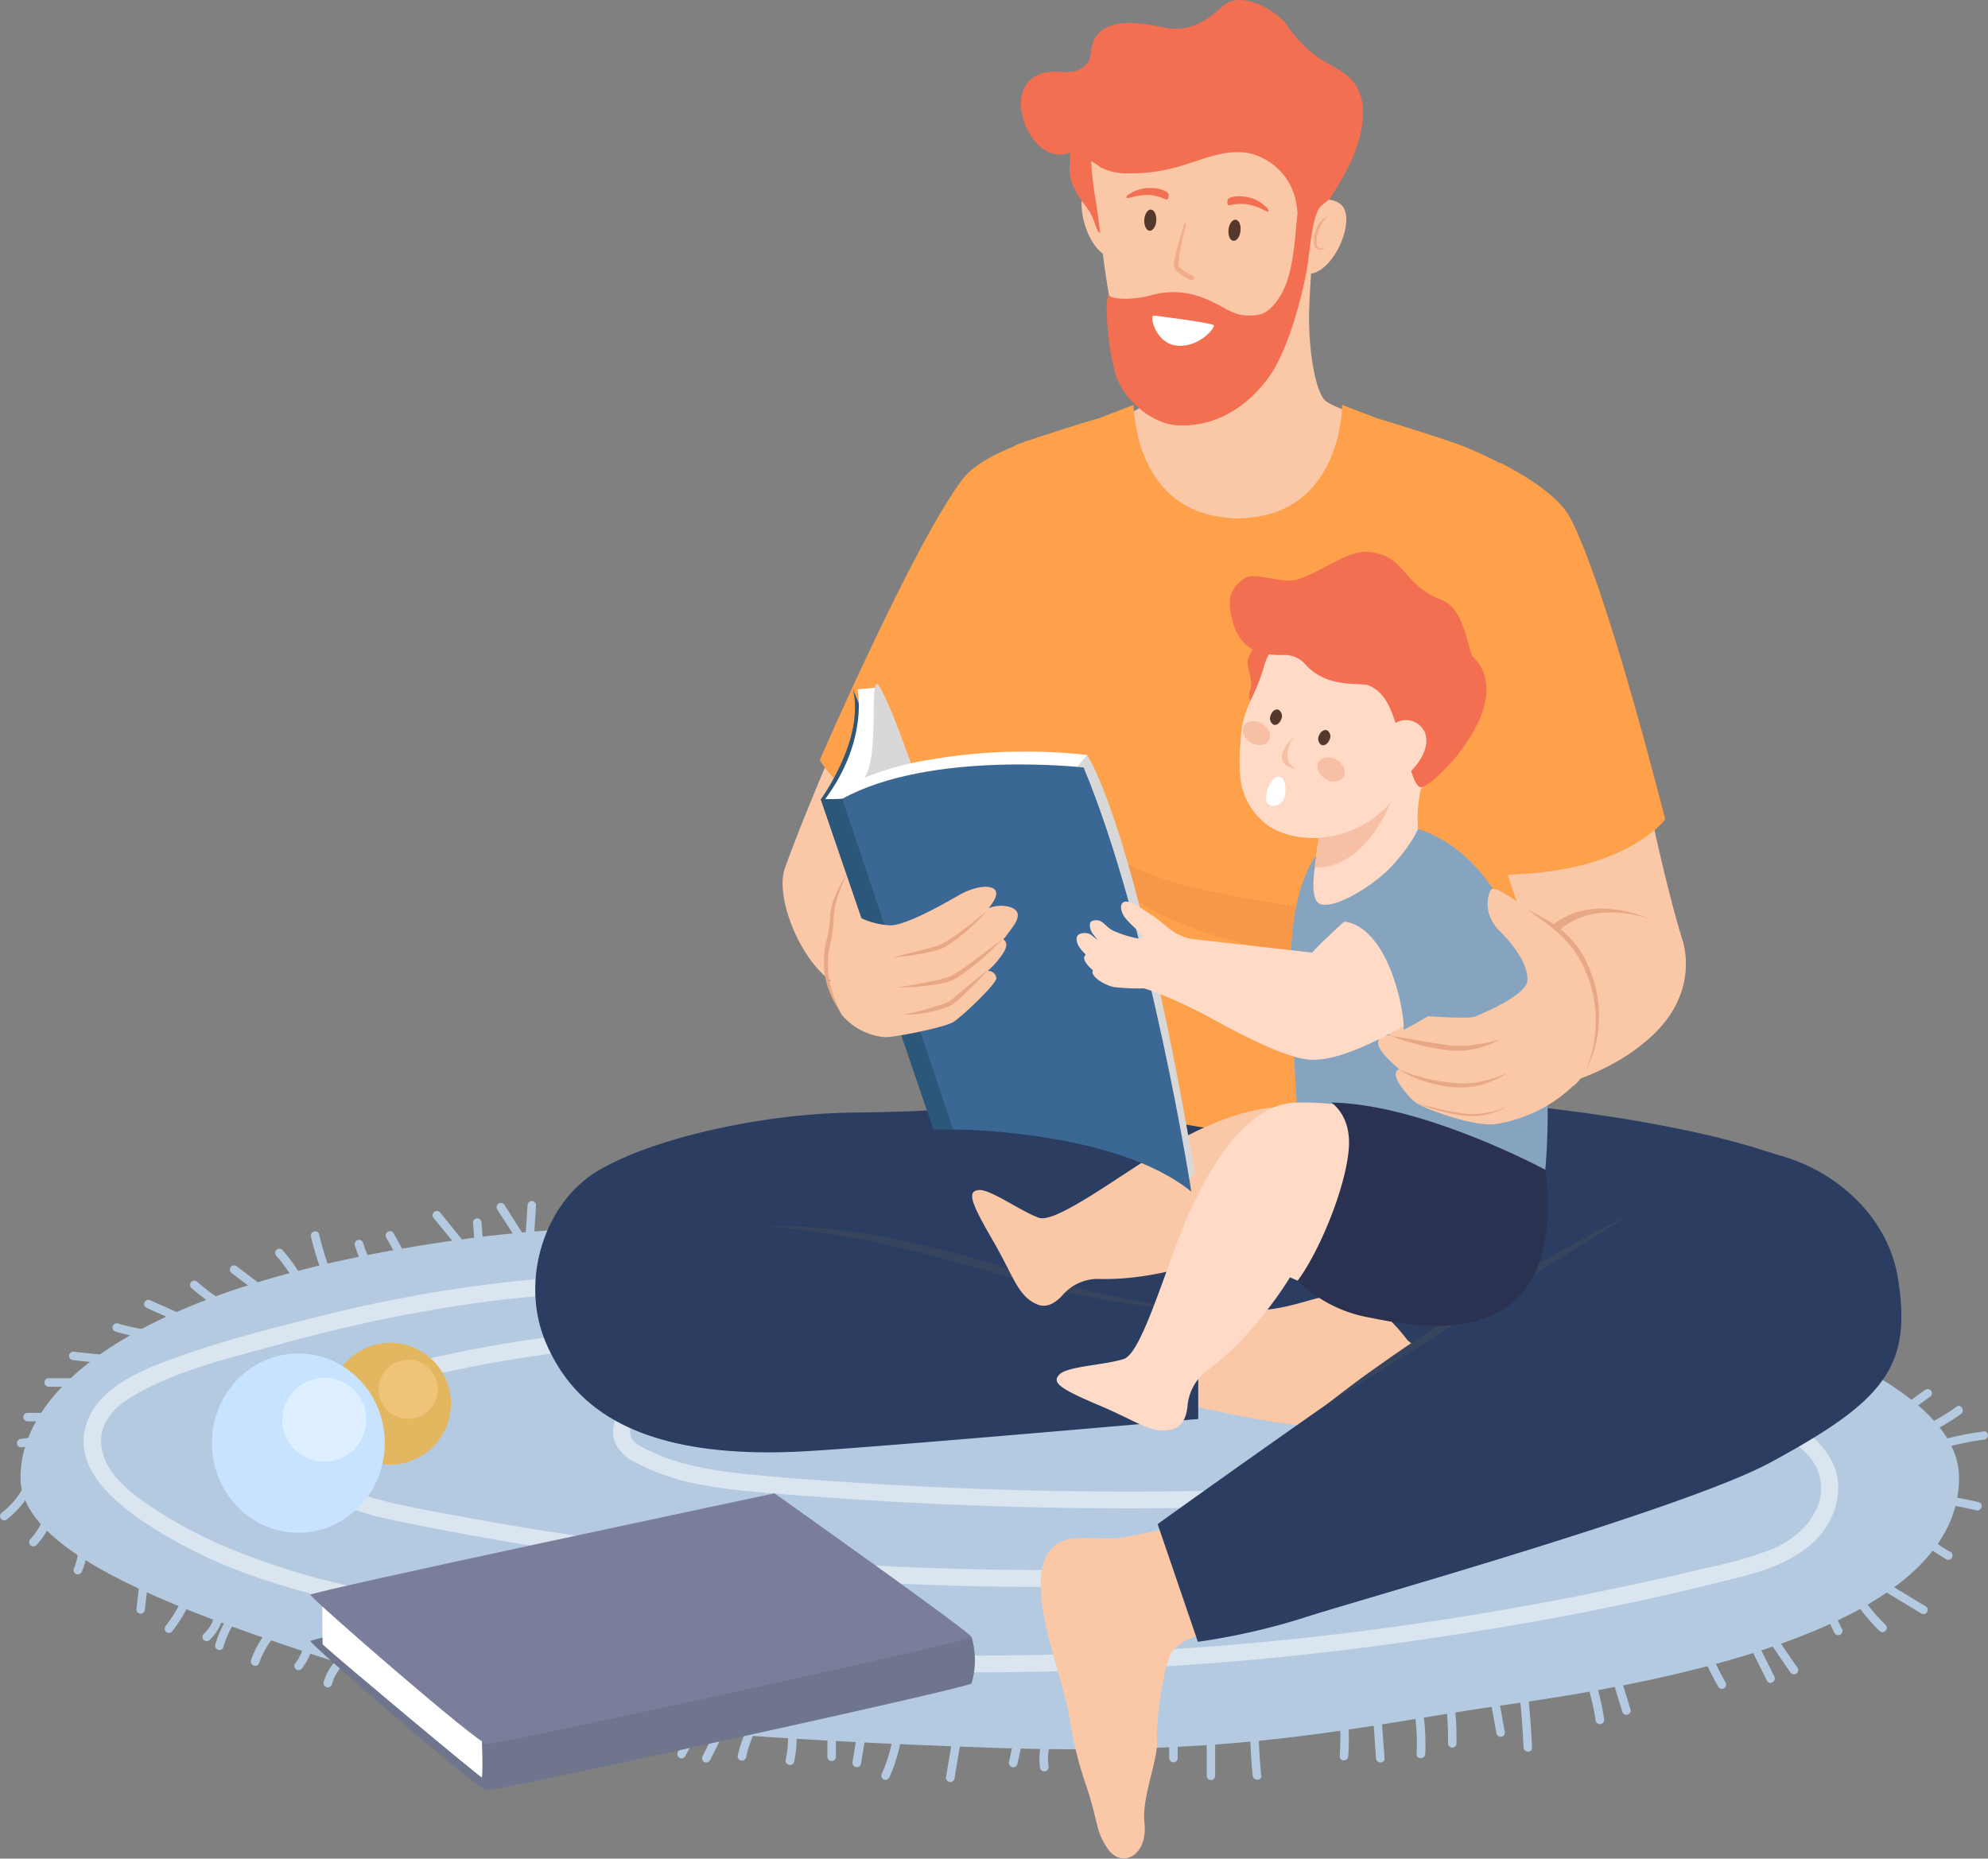<svg id="Layer_1" data-name="Layer 1" xmlns="http://www.w3.org/2000/svg" viewBox="0 0 371.62 347.47"><rect x="0" y="0" width="371.62" height="347.47" fill="#808080" stroke="none"/><defs><style>.cls-1{fill:#b4cae1}.cls-2{opacity:.5}.cls-3{fill:#fff}.cls-4{fill:#2b3d60}.cls-5{fill:#fac8a7}.cls-6{fill:#f26f51}.cls-7{fill:#ffa04a}.cls-8{fill:#37445e}.cls-9{fill:#54382c}.cls-10{fill:#f2ac8a}.cls-12{fill:#86a4bf}.cls-13{fill:#ffdbc7}.cls-14{fill:#f7c0a4}.cls-16{fill:#2b577a}.cls-17{fill:#d8d8d8}.cls-19{fill:#e8a885}</style></defs><path class="cls-1" d="M53.68 377.82c0 11.9 20.53 21.54 48.81 31.1 33.2 11.22 51 16.56 132.38 19.39 49.09 1.7 70.06-4.35 96.9-8.08 64-8.89 84.29-25.14 84.29-42.41 0-25.89-81.12-46.88-181.19-46.88-34.8 0-68.44-1.55-96.16 2-62.71 8.14-85.03 27.99-85.03 44.88z" transform="translate(-49.85 -101.58)"/><g class="cls-2"><path class="cls-3" d="M374.19 363.32a35.71 35.71 0 007.32 5.6c2.48 1.57 5.18 3.15 7 5.54a9 9 0 01.69 9.62c-1.77 3.55-5 5.86-8.61 7.32a82.31 82.31 0 01-12.06 3.37q-6.6 1.59-13.22 3-13.41 2.91-26.94 5.19a573.31 573.31 0 01-108.11 8c-35.67-.78-71.7-4.7-106.4-13.18a133.88 133.88 0 01-23.19-7.61A83.2 83.2 0 0180 384.49c-3.25-2.09-6.75-4.39-9.1-7.52-2-2.73-3-6.49-1.25-9.61s5.07-4.92 8.08-6.41c7.57-3.77 16.11-5.79 24.24-8a286.41 286.41 0 0141.22-8.34 279.36 279.36 0 0131.15-1.69h7.34a1.59 1.59 0 000-3.18c-10.68 0-21.35.09-32 1a266.38 266.38 0 00-40.42 7c-8.6 2.13-17.27 4.37-25.63 7.32-6.36 2.23-15.14 5.49-17.56 12.51-2.71 7.87 4.29 14.09 10 18.09a91.46 91.46 0 0022.54 11.05 204.41 204.41 0 0024.71 6.46q13.86 2.91 27.87 5a536.42 536.42 0 0056.71 5.54 573.19 573.19 0 00112.73-6.36A538.65 538.65 0 00376 396.2c7.35-1.94 15.37-5.64 17.18-13.83 1.59-7.2-3.43-12-9-15.51-2.72-1.75-5.53-3.39-7.75-5.78-1.39-1.5-3.63.75-2.24 2.24z" transform="translate(-49.85 -101.58)"/></g><g class="cls-2"><path class="cls-3" d="M349.76 365.77c3.61 0 5.6 3.93 5.74 7.11.19 4.41-3.05 7.87-6.59 10-4.4 2.68-9.57 4-14.56 5.14-5.73 1.25-11.57 2-17.38 2.69a597.23 597.23 0 01-71.73 4.38 597.43 597.43 0 01-71.5-4.26q-17.94-2.13-35.74-5.39c-5.64-1-11.35-2-16.92-3.4-4.66-1.18-9.51-3.26-11.51-8a7.71 7.71 0 01-.12-6.31 9.56 9.56 0 014.54-4.18 32.79 32.79 0 016.1-2.17q4.39-1.23 8.84-2.29a230.72 230.72 0 0135.34-5.62q4.42-.35 8.86-.54c2-.08 2-3.26 0-3.17a237 237 0 00-38 4.7c-6 1.23-12 2.64-17.79 4.42-4.37 1.33-9.06 3.45-10.92 7.94s.06 9.85 3.47 13.14c4 3.87 9.72 5.05 15 6.13q18.75 3.84 37.71 6.47a600.92 600.92 0 0075.92 5.66 593.46 593.46 0 0076.32-4.08c6.12-.73 12.27-1.45 18.33-2.64 5.48-1.08 11.11-2.51 16.08-5.15 4.09-2.18 8.16-5.77 9.18-10.51a12.06 12.06 0 00-3.43-11.22 7.86 7.86 0 00-5.28-2 1.59 1.59 0 000 3.17z" transform="translate(-49.85 -101.58)"/></g><g class="cls-2"><path class="cls-3" d="M306.88 357.69c3 1.1 6.13 2.23 8.64 4.27a10.22 10.22 0 014.08 7.54c0 6.68-8.72 8.74-13.84 9.44-3.78.52-7.62.61-11.42.77q-6 .26-12 .42-12 .33-23.94.29-23.94-.07-47.86-1.61c-7.73-.5-15.5-1-23.21-1.88A61.65 61.65 0 01177.1 375a34.37 34.37 0 01-4.95-1.79c-1.35-.63-3.1-1.31-4.06-2.51a2.78 2.78 0 01.1-3.24 6.26 6.26 0 013.39-2.34 91.83 91.83 0 0110.85-2.79 164.78 164.78 0 0123-3.31c1.87-.13 3.76-.23 5.64-.31s2-3.25 0-3.17a170 170 0 00-24.65 2.76q-6 1.13-11.92 2.68c-3.41.9-7.49 1.84-9.25 5.27a6.14 6.14 0 00-.48 4.9 7.68 7.68 0 003.86 3.82 39.9 39.9 0 0010.53 3.82 90.28 90.28 0 0011.34 1.63c4.14.39 8.29.72 12.44 1q25.26 1.88 50.6 2.11 12.73.12 25.48-.17 6.28-.15 12.58-.4c4-.15 8.1-.26 12.13-.64 6.64-.64 15.63-2.34 18.43-9.37 1.27-3.18.49-6.87-1.27-9.72a18.11 18.11 0 00-8.24-6.67c-1.6-.73-3.25-1.35-4.91-2a1.6 1.6 0 00-2 1.11 1.62 1.62 0 001.11 1.95z" transform="translate(-49.85 -101.58)"/></g><path class="cls-1" d="M90.07 402.86c0-.08 0 0 0 0v.19l-.06.3c0 .21-.11.42-.17.63a6.32 6.32 0 01-.22.61v.06l-.06.14-.15.31a8.32 8.32 0 01-.69 1.09c-.08.1.07-.08 0 0l-.1.12-.22.25a5.44 5.44 0 01-.48.48.79.79 0 000 1.12.81.81 0 001.12 0 8.66 8.66 0 002.68-5.34.8.8 0 00-.8-.79.82.82 0 00-.79.79zM84.29 399.63a26.15 26.15 0 01-3.43 5.87.83.83 0 000 1.12.81.81 0 001.13 0 27.77 27.77 0 003.67-6.19.81.81 0 00-.28-1.08.8.8 0 00-1.09.28zM420.68 369.19a56.12 56.12 0 00-12.26 3c-.95.35-.54 1.88.42 1.53a53.67 53.67 0 0111.84-3 .84.84 0 00.79-.8c0-.38-.37-.85-.79-.79zM415.6 364.57a41.68 41.68 0 01-11.08 5.64c-1 .32-.55 1.85.43 1.53a43 43 0 0011.45-5.8c.83-.58 0-2-.8-1.37zM409.79 361.38a39.88 39.88 0 00-6.81 5.76c-.7.74.42 1.86 1.12 1.12a38.39 38.39 0 016.49-5.51.79.79 0 00-.8-1.37zM414.44 391.73a39.68 39.68 0 01-5.66-4 .8.8 0 00-1.12 1.13 42.92 42.92 0 006 4.21.79.79 0 001.08-.28.81.81 0 00-.28-1.09zM409.75 401.85L398 394.71a.79.79 0 00-.8 1.37l11.8 7.14a.79.79 0 00.8-1.37zM402.34 405.36a33.54 33.54 0 01-5.77-7.42.79.79 0 00-1.37.8 35.67 35.67 0 006 7.75c.74.71 1.86-.41 1.12-1.13zM419.71 382.4a66.76 66.76 0 00-10.71-1.63c-1-.08-1 1.51 0 1.58a64.93 64.93 0 0110.29 1.58c1 .23 1.42-1.3.42-1.53zM394.15 406.08l-2.73-5.66a.79.79 0 00-1.37.8l2.73 5.66a.79.79 0 001.37-.8zM385.88 413.4l-5-7.29a.82.82 0 00-1.09-.28.8.8 0 00-.28 1.08l5 7.3a.82.82 0 001.09.28.8.8 0 00.28-1.09zM381.53 415l-4.9-9.78c-.46-.91-1.83-.11-1.37.8l4.9 9.78c.46.92 1.83.11 1.37-.8zM372.42 416.12a59.24 59.24 0 01-4.61-10.28c-.32-1-1.85-.55-1.53.42a61 61 0 004.77 10.66.79.79 0 001.37-.8zM354.64 421.17q-1.65-5.42-3.31-10.84a.79.79 0 00-1.53.42q1.67 5.42 3.31 10.84c.3 1 1.83.56 1.53-.42zM349.69 422.86a47.61 47.61 0 00-2.41-9.39.81.81 0 00-1-.55.79.79 0 00-.55 1 47.61 47.61 0 012.41 9.39.8.8 0 001 .56.82.82 0 00.56-1zM336.24 428.3c-.2-4.32-.57-8.64-1.08-12.94-.12-1-1.71-1-1.59 0q.78 6.45 1.08 12.94c.05 1 1.64 1 1.59 0zM331.12 425.26c-.55-3.09-1.11-6.17-1.67-9.26a.79.79 0 10-1.53.42q.84 4.63 1.67 9.27a.8.8 0 001 .55.81.81 0 00.55-1zM316.27 429.52a41.85 41.85 0 00-1-11.16c-.22-1-1.75-.57-1.53.42a40.39 40.39 0 01.92 10.74c-.05 1 1.54 1 1.58 0zM308.66 430.32q-.44-6.06-.86-12.11c-.07-1-1.66-1-1.59 0q.44 6 .86 12.11c.07 1 1.66 1 1.59 0zM322.11 427.5a54 54 0 00-1.39-13.17c-.23-1-1.76-.58-1.53.42a52.58 52.58 0 011.34 12.75.79.79 0 001.58 0zM301.88 429.92a49 49 0 00-.21-8.9.81.81 0 00-.79-.8.8.8 0 00-.79.8 49.91 49.91 0 01.2 8.9c-.06 1 1.52 1 1.59 0zM285.62 433.55a90.16 90.16 0 01-.44-12.51c0-1-1.55-1-1.58 0a90.16 90.16 0 00.43 12.51c.1 1 1.69 1 1.59 0zM277 433.56v-8.08a.79.79 0 00-1.58 0v8.08a.79.79 0 001.58 0zM270 430.33v-5.25a.8.8 0 00-.79-.8.82.82 0 00-.8.8v5.25a.8.8 0 001.59 0zM245 426.06a11.52 11.52 0 00-.72 6.09.79.79 0 001 .55.81.81 0 00.56-1 10.08 10.08 0 01.72-5.25.79.79 0 00-1.53-.42zM239.7 425.29l-1.23 5.64a.82.82 0 00.56 1 .79.79 0 001-.55l1.23-5.65a.8.8 0 00-.56-1 .79.79 0 00-1 .55zM228.06 425.7l-1.35 8a.82.82 0 00.55 1 .8.8 0 001-.55l1.35-8.05a.83.83 0 00-.56-1 .8.8 0 00-1 .56zM217 423.86a26.28 26.28 0 01-2.3 9.27.83.83 0 00.29 1.09.79.79 0 001.08-.29 28.5 28.5 0 002.52-10.07c.06-1-1.52-1-1.59 0zM210.3 424.44l-1.08 6.48a.82.82 0 00.56 1 .8.8 0 001-.55l1.08-6.48a.82.82 0 00-.56-1 .8.8 0 00-1 .55zM204.52 424.27v5.65a.8.8 0 101.59 0v-5.65a.82.82 0 00-.8-.8.81.81 0 00-.79.8zM148.32 333.4l-4.16-6.54a.82.82 0 00-1.09-.29.81.81 0 00-.28 1.09l4.21 6.54a.79.79 0 101.37-.8zM137.92 335.4l-5.85-7.2a.81.81 0 00-1.13 0 .83.83 0 000 1.13q2.94 3.59 5.86 7.19a.8.8 0 001.12 0 .81.81 0 000-1.12zM126.12 337l-2.7-4.87a.8.8 0 00-1.08-.28.81.81 0 00-.29 1.08l2.7 4.87a.8.8 0 001.08.28.81.81 0 00.29-1.08zM120.51 339.34a15.21 15.21 0 01-2.78-5.39.81.81 0 00-1-.55.8.8 0 00-.55 1 17.15 17.15 0 003.19 6.08.8.8 0 001.12 0 .81.81 0 000-1.12zM112.51 341.46a53.72 53.72 0 01-3-9.11c-.23-1-1.77-.57-1.53.43a56.84 56.84 0 003.17 9.49.8.8 0 001.09.28.82.82 0 00.28-1.09z" transform="translate(-49.85 -101.58)"/><path class="cls-1" d="M148.47 326.91l-.48 7.27a.8.8 0 001.59 0l.48-7.27a.81.81 0 00-.8-.79.8.8 0 00-.79.79zM138.27 330.15l.48 6.05a.8.8 0 001.59 0l-.48-6.05a.82.82 0 00-.8-.8.81.81 0 00-.79.8zM106.43 340.57a32.45 32.45 0 00-3.79-5.31.79.79 0 00-1.12 0 .81.81 0 000 1.12 30.4 30.4 0 013.54 5 .79.79 0 001.37-.8zM100.12 342.86L94 338.25a.79.79 0 00-1.08.28.82.82 0 00.28 1.09l6.12 4.61a.79.79 0 10.8-1.37zM93.54 346a38.38 38.38 0 01-6.81-4.77.79.79 0 00-1.12 1.12 40.72 40.72 0 007.13 5 .79.79 0 00.8-1.37zM87.31 348.85L78 344.69a.81.81 0 00-1.09.28.8.8 0 00.29 1.09l9.29 4.16a.83.83 0 001.09-.29.79.79 0 00-.29-1.08zM78.35 350.31a38.51 38.51 0 01-6.47-1.31.79.79 0 00-.42 1.53 40.45 40.45 0 006.89 1.39.79.79 0 00.79-.79.8.8 0 00-.79-.79zM72.12 355.18l-8.56-.91a.8.8 0 00-.8.79.82.82 0 00.8.8l8.56.91a.8.8 0 00.79-.79.82.82 0 00-.79-.8zM63.94 359.24h-5.07a.8.8 0 000 1.59h5.07a.8.8 0 00.79-.79.81.81 0 00-.79-.8zM60 365.71h-5a.79.79 0 100 1.58h5a.79.79 0 000-1.58zM56.71 370.16l-3.11.45a.81.81 0 00-.47.36.83.83 0 00-.08.62.81.81 0 00.36.47.92.92 0 00.61.08l3.11-.45a.78.78 0 00.48-.37.81.81 0 00.08-.61.82.82 0 00-.37-.47.92.92 0 00-.61-.08zM55.09 377.64a14.68 14.68 0 01-4.85 6.69.81.81 0 00-.28 1.08.79.79 0 001.08.29 16.56 16.56 0 005.58-7.64.81.81 0 00-.56-1 .8.8 0 00-1 .56zM58.25 384.51a11.91 11.91 0 01-2.72 4.81.79.79 0 001.12 1.12 13.71 13.71 0 003.13-5.51.79.79 0 00-.55-1 .81.81 0 00-1 .55zM64.32 390.55c0 .1 0 .11 0 0a1 1 0 000 .17V392.58c0 .04 0-.06 0 0a9.14 9.14 0 01-.27 1.15c-.06.19-.12.37-.19.56v.12l-.15.3a.82.82 0 00.29 1.09.8.8 0 001.08-.29 9.11 9.11 0 00.82-5.46.81.81 0 00-1-.56.83.83 0 00-.55 1zM76 396.79c-.22 1.89-.43 3.78-.65 5.67a.8.8 0 00.79.8.81.81 0 00.79-.8l.66-5.67a.8.8 0 00-.79-.79.82.82 0 00-.8.79zM197.12 425.08a19.41 19.41 0 01-.39 5.43.82.82 0 00.56 1 .79.79 0 001-.55 21.39 21.39 0 00.44-5.86.81.81 0 00-.79-.8.8.8 0 00-.79.8zM189.78 424.24a22.22 22.22 0 00-2 5.47.79.79 0 101.53.43 20.25 20.25 0 011.81-5.1.81.81 0 00-.29-1.08.79.79 0 00-1.08.28zM184.41 423.48l-3.22 6.41a.81.81 0 00.28 1.08.8.8 0 001.09-.28l3.22-6.41a.81.81 0 00-.29-1.08.79.79 0 00-1.08.28zM179.82 424.51a17 17 0 00-3.24 4.6.81.81 0 00.28 1.09.8.8 0 001.09-.28 16.26 16.26 0 011.35-2.33l.39-.53c.08-.1-.07.08 0 0l.11-.15.2-.24q.43-.52.93-1a.81.81 0 000-1.12.82.82 0 00-1.13 0zM169.49 422a18.25 18.25 0 00-1.19 7.49.8.8 0 00.79.79.79.79 0 00.79-.79 17.16 17.16 0 011.14-7.06.8.8 0 00-.55-1 .82.82 0 00-1 .55zM160.82 420.51a14.25 14.25 0 00-2.06 6.2.79.79 0 00.79.79.81.81 0 00.8-.79 12.64 12.64 0 011.84-5.4.79.79 0 10-1.37-.8zM149.09 419.29a20.6 20.6 0 00-3 5.14.8.8 0 00.55 1 .82.82 0 001-.56c.11-.29.32-.74.51-1.12s.42-.8.65-1.19.47-.77.72-1.14c.13-.18.26-.37.4-.55l.13-.17a2.65 2.65 0 01.21-.26.84.84 0 000-1.13.82.82 0 00-1.13 0zM137.65 417a16.83 16.83 0 00-1.7 5.64.79.79 0 00.8.79.82.82 0 00.79-.79 15.17 15.17 0 011.48-4.84.82.82 0 00-.28-1.09.81.81 0 00-1.09.29zM130.21 415.37l-1.55 2.83a.79.79 0 001.37.8l1.55-2.83a.79.79 0 10-1.37-.8zM123 414.42c-.91 1.07-1.81 2.15-2.72 3.23a.79.79 0 001.12 1.12l2.73-3.23a.82.82 0 000-1.12.8.8 0 00-1.13 0zM114.47 410.5a9.91 9.91 0 00-4.11 5.5.79.79 0 00.55 1 .81.81 0 001-.55c.07-.25.16-.5.25-.75 0 0 .08-.19 0-.12l.06-.12a3.78 3.78 0 01.17-.35 9.07 9.07 0 01.8-1.3s.11-.15 0-.06l.1-.12.25-.3a7 7 0 01.54-.55 7.19 7.19 0 01.59-.51c-.07.05 0 0 0 0l.15-.11.36-.24a.79.79 0 00-.8-1.37zM106.78 408.7a10.22 10.22 0 01-.31 1.08c-.06.17-.13.35-.2.52s0 .09 0 .13a2.14 2.14 0 00-.1.22c-.16.32-.33.64-.52 1a4.53 4.53 0 01-.3.46l-.16.23s-.19.25-.08.11a.88.88 0 00-.23.57.79.79 0 001.35.56 11.55 11.55 0 002.13-4.4.8.8 0 00-.55-1 .81.81 0 00-1 .55zM101.77 404.52a17.3 17.3 0 00-5 7.45.8.8 0 00.55 1 .81.81 0 001-.55 15.7 15.7 0 014.62-6.75.79.79 0 000-1.12.8.8 0 00-1.12 0zM94 401.78a19.64 19.64 0 00-3.93 7.34.8.8 0 001.53.43 17.7 17.7 0 013.52-6.65.81.81 0 000-1.12.79.79 0 00-1.12 0z" transform="translate(-49.85 -101.58)"/><path class="cls-4" d="M333.88 308.2s28.77 2.55 47.79 9.16c7.6 2.65-36.11 28-36.11 28l-37.75 11.88-63.71-6.49-14.73-38.32s-1.08-3.79 3.06-6c5.85-3.17 21.67-3.21 25-3.52s72.66-1 72.66-1z" transform="translate(-49.85 -101.58)"/><path class="cls-5" d="M336.59 366.07c-3.64-2.91-4.92-3.6-11.41-6-6-2.24-12.27-8-12.27-8-2.61-3.39-5.41-6.17-9.06-7.48-6.66-2.41-9.41 1.38-19 2s-13.43-1-13.43-1c-.49 4.1-1.84 18-1.84 18s10.36 2.68 20.23 4.08c1.71.25 3.39.43 5 .56 5.79.63 33 2.91 41.73 4.53 7.8 1.38 7.26-5.38.05-6.69zM250.34 425.87c-.33-1.69-.61-3.3-.84-4.73-2.26-9.57-7.76-23.36-3.61-29.39 3-4.34 8.6-1.81 14.3-2.83 5.45-1 9.18-1.86 13.73-3 9.35-2.25 14-6.35 14-6.35 1.59 3.79 12.85 19.07 12.85 19.07s-15.34 3.24-24.41 7.51c-1.57.74-3.13 1.4-4.64 2a12.06 12.06 0 00-2.92 2.36c-.08.16-.16.31-.23.49-1.51 3.83-2.6 12.11-2.43 15.94s-2.86 10.55-2.36 15.34c.68 6.39-4.28 8.6-6.8 5s-1.68-5-4.37-12.7a67.34 67.34 0 01-2.27-8.68z" transform="translate(-49.85 -101.58)"/><path class="cls-4" d="M372.41 316.8c11.88-1.79 29.65 7.46 32.25 23.9s-2.55 22.79-24 34.36c-15.73 8.49-76 25.42-86 28.61a122.84 122.84 0 01-20.89 4.84l-7.52-22s94.28-67.93 106.16-69.71zM229.37 308.58s-2.43.79-20.19 1c-17.42.22-37.91 5-47.75 11s-14.46 20.45-9.54 32 16.38 22 48 20.34c12.85-.67 73.95-6.06 73.95-6.06V342.4l-37.12-36.07z" transform="translate(-49.85 -101.58)"/><path class="cls-5" d="M250.87 183s9.17 20.25 32.8 20.93c0 0 21.08.13 33.41-20.92 0 0-15.58-3.86-19.3-6.37-2-1.35-3.5-9.95-3.18-17.69.08-2.2.21-4.32.33-6.19.28-4 .57-6.79.57-6.79l-11.5 3.59-13.29-.25-3.38-.06V151.15c0 2.21 0 6.11-.29 10.21 0 .56-.41 12.72-1.71 14.48a7.19 7.19 0 01-1.84 1.62c-4.1 2.83-12.62 5.54-12.62 5.54zM260.21 140.3a5.76 5.76 0 00-2.36-4.17 4 4 0 00-4.42-.16c-3.34 2.34-.24 13.6 4.62 13.77 2.82.1 2.5-6.19 2.16-9.44z" transform="translate(-49.85 -101.58)"/><path class="cls-6" d="M250.17 126.81s-.27 3-.39 6.06 1.49 5.19 3.24 7.54 1.65 4.57 2.48 4.71 1.29-3.78 1.29-5.42-.84-9.65-.84-9.65" transform="translate(-49.85 -101.58)"/><path class="cls-7" d="M234.54 305.41c0 1.91 3.8 5.34 5.49 5.73 7.44 1.67 10.76-.4 21.36-.87 6.93.52 13.71 2.81 19.86 2.49 6.17.32 15.95 1.5 22.88 1 10.6.45 15.32-5 22.13-5.38 2.49-.1 4.94-.18 7.29-.18 1.79-3.54 1.9-8.32 1.38-14.12-.12-1.76-.32-3.61-.6-5.51-1.33-10.25-.52-43.63.28-56.49 1-15.42 2-22.46 2.38-28.54.41-4.31.73-7.8.94-10.08a8.62 8.62 0 00-.71-.63c-5-4.25-11.71-7-14.75-8.18a1.32 1.32 0 01-.3-.1 4.27 4.27 0 00-.46-.16 1.42 1.42 0 00-.33-.11l-.26-.1-.19-.06-.13-.05c-4.47-1.5-9.25-3-13.6-4.32-4.11-1.56-6.46-2.48-6.46-2.48 0 .19-.05 19-16.64 21-1 .13-1.93.2-2.85.23s-1.85-.1-2.84-.23c-16.6-2-16.65-20.81-16.65-21 0 0-2.34.92-6.45 2.48-4.35 1.28-9.13 2.82-13.62 4.32l-.11.05-.2.06c-.06 0-.15.07-.26.1a1.82 1.82 0 00-.33.11 4.16 4.16 0 00-.45.16 1.76 1.76 0 01-.3.1c-.41.22-6.87 4.09-8.74 10.76-2 6.85 1.35 21.72 4.37 50.14s-1.13 59.86-1.13 59.86z" transform="translate(-49.85 -101.58)"/><path class="cls-5" d="M355.22 237.41s4.29 24.07 9.21 40.2c2.89 9.47-23.18 17.89-28.62.14-4.05-13.22-6-16.76-7.55-24.63 0 0 24.74-13.12 26.96-15.71z" transform="translate(-49.85 -101.58)"/><path class="cls-7" d="M361.13 254.77s-6.84 9.3-27.43 10.24c-1.45.07-7.42.82-11 .1-4.79-9.63-8.95-28.85-12.19-45 3.77-12.59 17.89-27 19.85-32 9 4.67 11.94 8.23 13 10.25 6.97 13.3 17.77 56.41 17.77 56.41z" transform="translate(-49.85 -101.58)"/><path class="cls-5" d="M211.75 227.56s-9.41 20.46-15.16 36.25c-2.26 6.19 4.41 21.53 12.6 23.05 4.09.75 6.41-.87 9.53-6.16a170.15 170.15 0 0013-27.92s-18.17-22.3-19.97-25.22z" transform="translate(-49.85 -101.58)"/><path class="cls-7" d="M203.1 243.64s5.22 10.36 25.36 14.9c1.42.32 7.18 2.11 10.83 2 6.3-8.65 13.52-26.87 19.34-42.21-1.66-13.07-13.24-29.71-14.35-35-9.68 3-13.11 6-14.49 7.83-9.04 11.84-26.69 52.48-26.69 52.48z" transform="translate(-49.85 -101.58)"/><path class="cls-5" d="M253.71 128.16a65.89 65.89 0 00.83 10.12c1 5.56 1.77 16.45 4.09 25.53 3.54 13.82 19.15 12.83 24.95 6.89 5.18-5.3 8.57-12.71 10.81-19.52s4.77-13.75 6.61-23.18c1.36-7.2-7.71-18.95-22.22-19.24-13.35-.3-25.25 6.67-25.07 19.4z" transform="translate(-49.85 -101.58)"/><path class="cls-8" d="M355.07 328.33l-9 5.65-9.23 5.75c-3.39 2.09-7 4.32-10.57 6.61s-7.22 4.46-10.57 6.6l-9.2 5.81-6.5 4.11-2.48 1.55 2.31-1.81c1.49-1.13 3.59-2.77 6.2-4.62s5.63-4 9-6.22 6.89-4.53 10.49-6.81 7.27-4.4 10.69-6.43 6.7-3.79 9.49-5.33 5.16-2.72 6.8-3.57zM272.78 346.54s-5.15-.21-12.79-1.36c-3.81-.61-8.25-1.41-13-2.55s-9.63-2.67-14.58-4l-7.38-2.06c-2.44-.65-4.85-1.25-7.19-1.79l-6.77-1.45c-2.16-.42-4.21-.79-6.11-1.07s-3.64-.5-5.19-.73-2.91-.34-4-.43l-3.52-.31h3.53c2.25.06 5.47.12 9.31.56 1.93.19 4 .48 6.2.8l3.36.55 3.49.71c2.37.51 4.8 1.08 7.27 1.69s5 1.27 7.42 2c5 1.45 9.86 3 14.5 4.25s9 2.28 12.78 3 6.93 1.33 9.15 1.67z" transform="translate(-49.85 -101.58)"/><path class="cls-9" d="M266 142.82c-.07 1.09-.63 1.94-1.25 1.9s-1.07-1-1-2.06.63-1.95 1.25-1.9 1.07.96 1 2.06zM281.74 144.78c-.13 1.09-.74 1.9-1.35 1.82s-1-1-.89-2.11.74-1.91 1.36-1.83 1.01 1.03.88 2.12z" transform="translate(-49.85 -101.58)"/><path class="cls-10" d="M272.69 153.94a.39.39 0 01-.21 0c-.68-.31-2.91-1.39-3.18-2.47s1.39-6.16 1.83-7.77c.07-.23.16-.49.31-.45s.17.26.11.5a36 36 0 00-1.43 7.49c.12.47 1.49 1.34 2.7 1.89a.46.46 0 01.22.58.43.43 0 01-.35.23z" transform="translate(-49.85 -101.58)"/><path class="cls-5" d="M293.25 143.1a5.62 5.62 0 012.93-3.76 4 4 0 014.4.53c3 2.83-1.74 13.48-6.57 12.89-2.8-.34-1.58-6.51-.76-9.66z" transform="translate(-49.85 -101.58)"/><path class="cls-10" d="M298.16 142a1.21 1.21 0 00-.35.13 2.69 2.69 0 00-.81.56 4.14 4.14 0 00-.86 1.13 6.63 6.63 0 00-.55 1.55 5.18 5.18 0 00-.12 1.66 1.91 1.91 0 00.27.78 1.08 1.08 0 00.6.45 1.65 1.65 0 001-.11 2.21 2.21 0 00.32-.18 2.43 2.43 0 01-.35.07 1.7 1.7 0 01-.87-.08 1 1 0 01-.48-1 6.12 6.12 0 01.18-1.49 7 7 0 011.1-2.58 4.05 4.05 0 01.92-.89z" transform="translate(-49.85 -101.58)"/><path class="cls-6" d="M286.06 139.87a6.73 6.73 0 00-3.07-1.45c-2.19-.41-3.53.13-3.63.45s-.23 1.09.29 1.1a9.21 9.21 0 013.19-.23c2.7.5 3.82 1.57 4.09 1.35s-.49-.92-.87-1.22zM261.55 137.53a6.65 6.65 0 013.28-.81c2.23 0 3.43.82 3.47 1.16s0 1.12-.48 1a9.37 9.37 0 00-3.09-.86c-2.74 0-4 .78-4.27.52s.66-.8 1.09-1.01z" transform="translate(-49.85 -101.58)"/><path d="M247.27 244.53s2.71 13.36 14.41 19.09c14.74 7.21 33.45 5.4 43.29 12.3s14.67 20.65 14.67 20.65-10.49-13.11-26.47-16.19-44.7-9.08-45.9-35.85z" transform="translate(-49.85 -101.58)" fill="#f79748"/><path class="cls-5" d="M364.43 277.61s3.19 9.11-5.52 17.39-20.66 10.2-20.66 10.2l-1.88-11.82s1.17-12.32 6.23-16.76 18.15-4.62 21.83.99z" transform="translate(-49.85 -101.58)"/><path class="cls-6" d="M298.34 138.87c2.76-4.28 5.18-8.42 6.07-13.49.5-2.83.29-6-1.4-8.25-1.94-2.6-5.32-3.49-7.76-5.58a21.57 21.57 0 01-4.53-4.86c-1.6-2.63-7.82-6.54-11.44-4.57-1.71.92-5.22 5.91-11.78 4.63-1.86-.36-10.31-2.65-13 2-.81 1.4-.67 3.76-1.27 4.49-2.89 3.5-6.07.41-9.95 2.65-6 3.46-.54 16.34 6 14.39.85-.26 2.59.53 3.43.82a18.07 18.07 0 012.89 1.77 10.6 10.6 0 005.21 1.11 32.36 32.36 0 009.17-1.2c4.34-1.22 8.68-3.36 13.12-2.6a11.55 11.55 0 018.94 8.77 34.7 34.7 0 01.54 4.2c.08.69.41 1.58 1.07 1.48a1.25 1.25 0 00.75-.63 10.76 10.76 0 001.75-3.46" transform="translate(-49.85 -101.58)"/><path class="cls-6" d="M294 152.76c.75-3.8 1-11.27 3-12.91 1.2-1-4.52.75-4.61 1.6-.48 4.52-.72 11.33-3.15 15.34-2.29 3.76-4 3.77-6.12 3.77-2.92 0-4.4-1.7-7.91-3.11a15.24 15.24 0 00-10.41-.61c-3.93 1-7.54.6-7.68-.16s-.57 2.28-.34 4.45a47.47 47.47 0 001.56 10.25c1.44 4.94 6.85 9.43 11.49 9.7 10.3.61 16.53-7.52 18.38-10.85 3.5-6.23 5.49-15.88 5.79-17.47z" transform="translate(-49.85 -101.58)"/><path class="cls-3" d="M265.54 160.56s10.82 1.37 11.2 1.81-3 4.53-7.31 3.76c-3.64-.65-4.81-5.69-3.89-5.57z" transform="translate(-49.85 -101.58)"/><path class="cls-12" d="M314.92 256.56a34.22 34.22 0 01-19 5s-4.2 4.53-4.74 18.08c-.27 6.57 1.06 28.12 1.06 28.12l.25.06a51 51 0 0133.79 24.59c3 5.35 4.44 10.21 1.48 12.39 0 0 6.63 0 9.39-13.36s2.46-30.56.44-40.87-7.48-29.09-22.67-34.01z" transform="translate(-49.85 -101.58)"/><path class="cls-5" d="M329.7 311.69a27.21 27.21 0 0014.12-7c4.95-3.42 5.68-16.39 2.11-22.72a27.38 27.38 0 00-5.57-6.56c-2-1.58-10.6-8.57-11.73-7.59-.42.36-1.95 4.3 1.52 7.77s5.39 6.85 5.22 9.31-6.93 5.56-9.67 6.69c-1.64.67-11.25-.25-14.84-.43-2.42-.12-2.65 1.29-2.4 2.06a6.4 6.4 0 001.21 1.91 2.64 2.64 0 00-1.82.5c-1.39 1.33 1.27 3.85 3.57 5.86-2.24.73 1.78 5.28 3.12 6.26s10.97 4.68 15.16 3.94z" transform="translate(-49.85 -101.58)"/><path class="cls-13" d="M309.17 266.86s-9.58 8-14.07 12.81l-28.1-3.2-2 8.77s21 13.48 29.28 14.41 23.68-9.82 27.05-12.15c5.8-4 8.17-10.92 4.11-17.37-4.76-7.62-11.44-6.73-16.27-3.27z" transform="translate(-49.85 -101.58)"/><path class="cls-12" d="M300.21 273.94s3.52-.88 7.16 4.33c3 4.26 4.83 11.51 4.9 15.82 0 0 10.86-5.41 14.91-11.21s-.59-14-2.91-16.56-11.99-7.07-24.06 7.62z" transform="translate(-49.85 -101.58)"/><path class="cls-5" d="M296.8 310.5l-18.93 26.12a2 2 0 01-.15-.21s-11.25 4.58-22.27 4.27a8.75 8.75 0 00-6.88 2.92c-1.25 1.42-2.91 2.58-4.71 1.88-3.75-1.51-4.36-5-8.49-12.12s-4.72-9.06-2.59-9.3 7.77 3.9 11.23 5.17 17.06-9.46 25.95-14.35c8.53-4.69 19.78-8.88 26.84-4.38z" transform="translate(-49.85 -101.58)"/><path class="cls-13" d="M292.28 307.72s14.37-.73 27.24 6.11c21.67 2 17.69 27.85 8.28 30.93-16.29 5.34-36.81-4.39-36.81-4.39s-6.34 10.67-15.33 17.3a9.32 9.32 0 00-3.81 6.62c-.17 1.91-.82 3.88-2.67 4.43-3.87 1.15-6.35-1.24-13.81-4.39s-9-4.29-7.45-5.82 8.46-1.72 12-2.87S268 337.46 272.31 328s11.21-20.32 19.97-20.28zM309.78 263.75c-3 3.19-10 7.64-12.94 6.9-1.53-.37-1.61-3-1.37-5.49.19-2.14.47-3.11.4-3.54 0-.18.83-5.51.83-5.51.08-.64-.7-.37.25-1.31 4.22-4.22 19.81-10.75 18.78-6.8a25.36 25.36 0 00-.81 8.56s-1.13 2.92-5.14 7.19z" transform="translate(-49.85 -101.58)"/><path class="cls-14" d="M309.78 251.65s-4.81 12.51-14.15 12.09c.26-2.83.84-5.52.76-6.09 0-.23-.07-.47-.1-.68a3.84 3.84 0 001.76-.19z" transform="translate(-49.85 -101.58)"/><path class="cls-6" d="M289.92 219.78c-.79.44-2.09-2.29-5.47 2.76a6.17 6.17 0 00-1.35 2.38c-.27 1.78 1 3.57.56 5.32a4.75 4.75 0 00-.32 1.52c.08.86.92 1.39 1.67 1.78a.89.89 0 00.54.15.93.93 0 00.51-.37c.39-.45.77-.9 1.16-1.34" transform="translate(-49.85 -101.58)"/><path class="cls-13" d="M287.44 256.28c5.7 3.31 16 3 23-5.37 1.17-1.39 4.29-.83 5.37-2.2.85-1 1.61-2.12 2.3-3.1a53.457 53.457 0 003.07-5.24s1.65-3.6 1.72-11c0 0 2.34-9.66-4-14.29-2.84-2.08-8.91-4.31-15.28-4.6-4.14 2.2-15.52 8.75-17.42 15.45s-4.17 7.79-4.44 14.23a33.63 33.63 0 000 7.33 12.72 12.72 0 005.68 8.79z" transform="translate(-49.85 -101.58)"/><path class="cls-6" d="M280.13 217.23c1.54 6.65 6.49 6.86 9.69 6.8a5.16 5.16 0 014 1.7c4 4.59 10.26 3.43 11.69 3.93 5.42 1.91 4.91 10.31 7.05 9.43 1.29-.52.44 2 .2 4.56.7.73 1.54 5.7 3 5.07 3.93-1.72 17.76-16.72 9.24-24.53-1.2-3.84-2-9-5.64-10.43-7.75-3-6.67-8.65-14.12-9-4.22-.23-10.51 5.49-14.57 5.37-2.64-.08-6.72-1.46-8.17-.46-3.34 2.33-3 4.84-2.37 7.56z" transform="translate(-49.85 -101.58)"/><path class="cls-13" d="M308.19 241.24a6.56 6.56 0 011.41-3.46 3.8 3.8 0 015.23-.91c4.53 3.16-1.32 10.65-4.64 10.62-2.42-.01-2.27-4.05-2-6.25z" transform="translate(-49.85 -101.58)"/><path class="cls-14" d="M291.71 239.25s-2.57 2.48-2.21 4.19 2.69 1.88 2.69 1.88a2.82 2.82 0 01-1.7-2.46 7.09 7.09 0 011.22-3.61z" transform="translate(-49.85 -101.58)"/><path d="M298.7 307.7s3.75 2.31 3.29 8.53c-.56 7.51-5.64 19.55-9.57 24.77a25.44 25.44 0 0013.12 6.84c8.35 1.6 37.41 8.64 33.22-27.55 0 0-22.76-12.29-40.06-12.59z" transform="translate(-49.85 -101.58)" fill="#2b3151"/><path class="cls-9" d="M296.43 239.06a1.36 1.36 0 00.42 1.78c.54.23 1.22-.19 1.52-.94a1.36 1.36 0 00-.42-1.78c-.54-.23-1.22.19-1.52.94zM287.37 235.32a1.36 1.36 0 00.55 1.74c.55.19 1.2-.29 1.45-1.06a1.36 1.36 0 00-.55-1.74c-.55-.19-1.2.28-1.45 1.06z" transform="translate(-49.85 -101.58)"/><path class="cls-3" d="M290 248a4.7 4.7 0 01-.31 3.22c-.81 1.19-2.91 1.46-3.12 0a5.28 5.28 0 011.5-4.15c.93-.75 1.83.14 1.93.93z" transform="translate(-49.85 -101.58)"/><path class="cls-14" d="M296.3 244.1c-.52 1 .11 2.43 1.42 3.16s2.79.48 3.32-.54-.11-2.43-1.42-3.15-2.79-.49-3.32.53zM282.36 237.33c-.53 1 .11 2.43 1.42 3.15s2.79.49 3.31-.53-.11-2.43-1.42-3.15-2.79-.49-3.31.53z" transform="translate(-49.85 -101.58)"/><path class="cls-16" d="M203.29 251s8.26-11.28 6-20.56l20 48-21.75-15.11z" transform="translate(-49.85 -101.58)"/><path class="cls-17" d="M253.07 242.73s8.93 12.58 20.13 78.15l-1.63 1.78-19.93-25.8-7.83-48.33z" transform="translate(-49.85 -101.58)"/><path class="cls-3" d="M204.08 251l3.21-.08s31.57-7.07 42.76-4.55l3-3.65a105.58 105.58 0 00-33 1.56s-3.49-10.23-5.77-14.2l-4.14.36s2.14 9.48-6.06 20.56z" transform="translate(-49.85 -101.58)"/><path class="cls-16" d="M159.91 149.34l-6.48.09 21.05 61.72h6.17l.85-41.24-21.59-20.57z"/><path d="M252.41 245.06s-28.57-3.26-45.12 5.86L228 312.73s30.22 0 44.54 11.62c.03 0-7.8-49.8-20.13-79.29z" transform="translate(-49.85 -101.58)" fill="#3a6793"/><path class="cls-17" d="M211.39 247a58.88 58.88 0 018.7-2.73s-3.49-10.23-5.77-14.2.18 12.93-2.93 16.93z" transform="translate(-49.85 -101.58)"/><path class="cls-19" d="M346.3 301.62a20.52 20.52 0 001.53-5.33 23.3 23.3 0 00.28-2.67 21.47 21.47 0 000-3 25.25 25.25 0 00-.47-3.15c-.13-.52-.27-1.05-.41-1.58s-.34-1-.51-1.56-.41-1-.62-1.52-.41-1-.7-1.46a20.5 20.5 0 00-1.71-2.6 22.65 22.65 0 00-3.91-3.88c-1.28-1-2.42-1.76-3.18-2.35s-1.19-.94-1.19-.94l1.32.72a36.14 36.14 0 013.44 2 18.79 18.79 0 014.23 3.85 15.7 15.7 0 011.76 2.77 27.79 27.79 0 011.32 3.12c.17.54.37 1.08.51 1.62s.26 1.11.38 1.65a25 25 0 01.36 3.27 22.15 22.15 0 01-.07 3.07 18.89 18.89 0 01-.42 2.7 18.38 18.38 0 01-1.94 5.27z" transform="translate(-49.85 -101.58)"/><path class="cls-19" d="M358 273.32a19.66 19.66 0 00-2.76-.73 21.76 21.76 0 00-6.19-.34 14.92 14.92 0 00-1.65.26 10.53 10.53 0 00-1.54.41 8.74 8.74 0 00-1.39.54 7.67 7.67 0 00-1.18.62l-.94.6-.67.55-.57.48-1-1.23.69-.49.8-.55 1.1-.57a7.82 7.82 0 011.34-.56 10.36 10.36 0 011.55-.46 13.09 13.09 0 011.68-.29 16.76 16.76 0 011.75-.12 22.31 22.31 0 016.28.9 19.57 19.57 0 012.7.98z" transform="translate(-49.85 -101.58)"/><path class="cls-13" d="M252.79 280.11a1 1 0 01-.06-.16c-.94-.93-1.72-1.9-1.62-3s2-1.16 2.76-.55c.27.22.73.58 1.24 1a10.82 10.82 0 01-.78-1c-.73-.71-1.09-2.4-.31-2.65 1.89-.61 2.23.95 3.9 1.81a20.49 20.49 0 004.84 1.5c1 .21.74-.75.29-1.12a18.9 18.9 0 01-2.74-2.61c-.88-1-1.33-2.73-.33-3.14s3.43 1.32 5.46 2.66c1.37.91 3.24 2.76 4.58 3.39a22.66 22.66 0 003.2 1.15l2.55 14.24s-8-4.17-12.11-5.27a41.81 41.81 0 01-5.5-.24c-1.79-.3-4.64-2.07-4-3.15-1.15-.93-2-2.11-1.51-2.73a2.09 2.09 0 01.14-.13z" transform="translate(-49.85 -101.58)"/><path class="cls-19" d="M330.14 295.91a5.84 5.84 0 01-.79.46 14.71 14.71 0 01-2.24.88c-.48.15-1 .28-1.56.41a16.89 16.89 0 01-1.78.3 11.27 11.27 0 01-1.94.05c-.66 0-1.32-.1-2-.18a45.45 45.45 0 01-7.07-1.58c-1.89-.58-3.11-1.08-3.11-1.08l3.23.54c1.93.34 4.5.83 7.07 1.17.64.08 1.28.16 1.91.2a14 14 0 001.83 0 28.46 28.46 0 003.28-.41 17.38 17.38 0 003.17-.76zM331.65 302.17a18.06 18.06 0 01-6.25 2.51 15.56 15.56 0 01-3.93.14 23.75 23.75 0 01-7.1-1.73 15.72 15.72 0 01-2.95-1.56l.84.34c.54.22 1.32.49 2.25.78a34.93 34.93 0 007 1.37 18.31 18.31 0 003.78 0 19 19 0 003.24-.71 27.2 27.2 0 003.12-1.14zM331.65 308.33a10.42 10.42 0 01-2.51 1.2 13.25 13.25 0 01-6.05.57 35.54 35.54 0 01-5.94-1.39c-1.59-.5-2.61-.92-2.61-.92s1.06.3 2.67.7a50.22 50.22 0 005.92 1.21 14.45 14.45 0 005.95-.38 11.66 11.66 0 002.57-.99z" transform="translate(-49.85 -101.58)"/><path class="cls-5" d="M238.26 276.1c1.06-1.47 3.57-4.19 0-5.05a6.21 6.21 0 00-3.6.31c1.08-1.32 1.79-2.65 1.2-3.39-.91-1.14-4.12-.59-6.82 1-1.77 1-9.92 5.79-12.93 5.6a14.79 14.79 0 01-5.3-1.35l-2.74-8c-2.24 1.78-.56 6.9-.56 6.9s-1.06-1.1-7.2-4-1.93 3.82-1.93 3.82l13.48 10h.5l.43 2.13h-.32l.13.67-8.36.26s2.57 5.81 2.94 6.27a11.89 11.89 0 008 4.2c1.52.14 11.16-1.79 12.82-2.79s8.23-7.28 8.1-8.23a1.52 1.52 0 00-1.61-1.36 17 17 0 001.8-1.84c.82-1.12 2.55-3 1.12-4.08a9.43 9.43 0 00.85-1.07z" transform="translate(-49.85 -101.58)"/><path class="cls-19" d="M208.07 265.16l-.47 1.07c-.3.67-.69 1.66-1.11 2.85a12.68 12.68 0 00-.55 1.94 21.36 21.36 0 00-.24 2.24c0 .79-.11 1.63-.22 2.47s-.33 1.73-.47 2.52a16.83 16.83 0 00-.36 4.86 16.07 16.07 0 00.87 4.17 26.66 26.66 0 001.14 2.83c.32.67.52 1 .52 1a17.93 17.93 0 01-2.09-3.69 14.75 14.75 0 01-1.14-4.28 18 18 0 01.26-5.1c.18-.87.42-1.64.52-2.46s.2-1.62.27-2.42a12.51 12.51 0 011.06-4.3 27 27 0 011.4-2.75c.37-.6.61-.95.61-.95zM234.29 271.92s-.83 1-2.2 2.27a31.59 31.59 0 01-5.43 4.34 8.18 8.18 0 01-1.79.72c-.6.18-1.19.3-1.76.43-1.15.25-2.22.4-3.14.54-1.85.26-3.09.32-3.09.32l3-.78L223 279l1.69-.49a6.92 6.92 0 001.63-.68 30.15 30.15 0 003-2c.93-.7 1.81-1.35 2.54-1.93 1.44-1.21 2.43-1.98 2.43-1.98zM237.39 277.05s-1 1-2.52 2.47a43.14 43.14 0 01-6.08 4.81 8.75 8.75 0 01-1 .52 5.88 5.88 0 01-1 .35c-.69.18-1.35.31-2 .42-1.29.22-2.5.32-3.54.42s-1.91.1-2.51.11a8.2 8.2 0 01-1 0s1.38-.2 3.41-.57c1-.17 2.2-.42 3.46-.68.63-.14 1.28-.29 1.91-.46a4.93 4.93 0 00.92-.33 9.41 9.41 0 00.88-.47c1.16-.71 2.29-1.53 3.34-2.3s2-1.5 2.86-2.15zM234.47 283s-.75.88-2 2.13c-.61.61-1.31 1.34-2.1 2.08-.4.37-.8.76-1.24 1.13a15.73 15.73 0 01-1.39 1.13 9.38 9.38 0 01-1.64.66c-.55.18-1.09.31-1.61.44-1 .26-2 .41-2.88.54a14.7 14.7 0 01-2.07.14 3.55 3.55 0 01-.78-.07 6.84 6.84 0 00.77-.09c.49-.07 1.17-.25 2-.45s1.77-.48 2.78-.78l1.55-.5a8.23 8.23 0 001.49-.63 15.2 15.2 0 001.28-1l1.27-1.07 2.27-1.88c1.37-1.13 2.3-1.78 2.3-1.78z" transform="translate(-49.85 -101.58)"/><path d="M194.63 389.4s17.21 12.19 28.1 20.16l8.74-1.93a15.3 15.3 0 010 8.65c0 .76-88.82 20.12-90.6 20s-33-27.3-33-27.91 86.76-18.97 86.76-18.97z" transform="translate(-49.85 -101.58)" fill="#70758e"/><path class="cls-3" d="M139.89 425.64s.32 8.21 0 8.21S113 411.64 110.16 409c0 0-.14-5.52 0-7.74" transform="translate(-49.85 -101.58)"/><path d="M194.63 380.76s36.84 26.1 36.84 26.87-88.82 20.13-90.6 20-33-27.31-33-27.91 86.76-18.96 86.76-18.96z" transform="translate(-49.85 -101.58)" fill="#7a7e9b"/><path d="M111.35 364.41a11.4 11.4 0 1011.39-11.81 11.61 11.61 0 00-11.39 11.81z" transform="translate(-49.85 -101.58)" fill="#e2b760"/><path d="M120.62 361.51a5.53 5.53 0 105.53-5.73 5.64 5.64 0 00-5.53 5.73z" transform="translate(-49.85 -101.58)" fill="#efc478"/><ellipse cx="55.77" cy="269.79" rx="16.16" ry="16.76" fill="#c7e3ff"/><path d="M102.61 367.27a7.86 7.86 0 107.85-8.14 8 8 0 00-7.85 8.14z" transform="translate(-49.85 -101.58)" fill="#def0ff"/></svg>